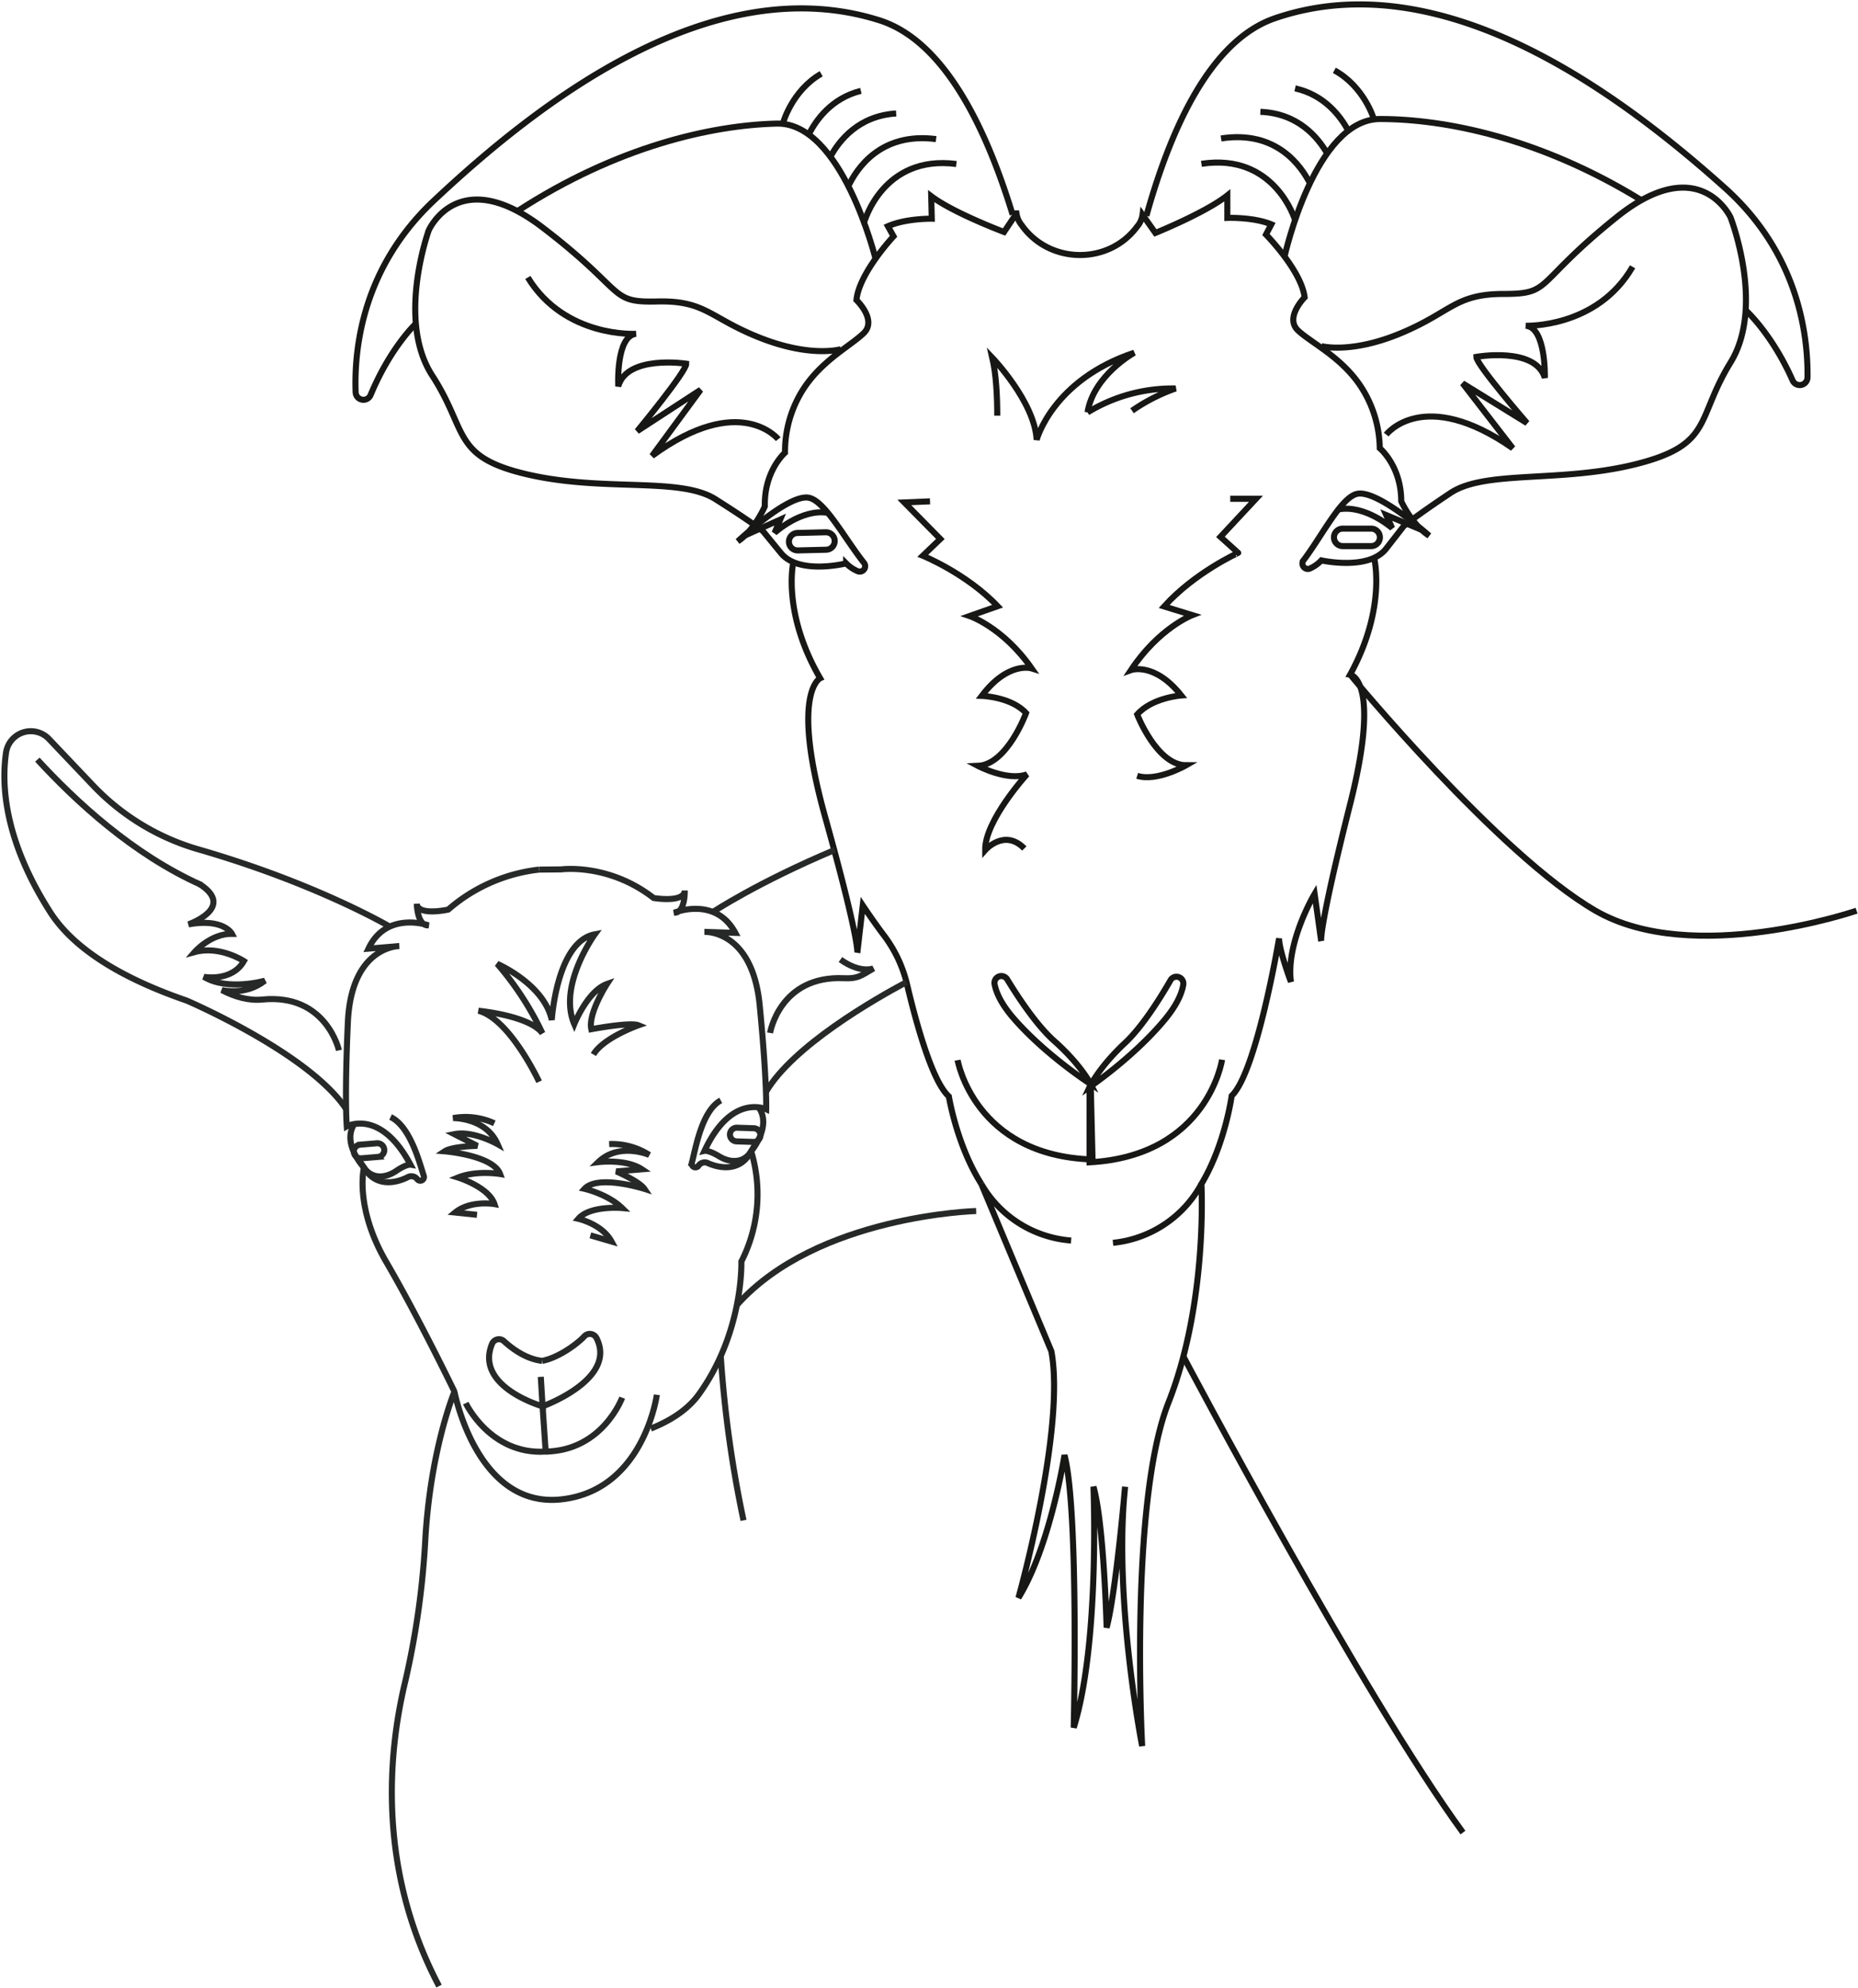 <svg id="Group_18" data-name="Group 18" xmlns="http://www.w3.org/2000/svg" xmlns:xlink="http://www.w3.org/1999/xlink" width="613.169" height="656.142" viewBox="0 0 613.169 656.142">
  <defs>
    <clipPath id="clip-path">
      <rect id="Rectangle_27" data-name="Rectangle 27" width="613.169" height="656.142" fill="none" stroke="#707070" stroke-width="2"/>
    </clipPath>
  </defs>
  <g id="Group_17" data-name="Group 17" clip-path="url(#clip-path)">
    <path id="Path_422" data-name="Path 422" d="M25.573,85.641s12.208-16.063,41.762,4.5L50.778,68.726,72.042,81.845S55.3,62.562,55.3,59.988c0,0,19.452-3.479,22.619,6.926,0,0,.454-16.738-6.333-17.191,0,0,23.524.9,35.287-19.452" transform="translate(431.903 57.783)" fill="none" stroke="#171716" stroke-width="2"/>
    <path id="Path_423" data-name="Path 423" d="M76.99,64.718l-11.7-4.907,1.955,4.311s-9-7.886-17.741-6.161" transform="translate(392.188 110.168)" fill="none" stroke="#171716" stroke-width="2"/>
    <path id="Path_424" data-name="Path 424" d="M57.109,65.742H66.5a2.883,2.883,0,0,0,0-5.765H57.109a2.883,2.883,0,1,0,0,5.765Z" transform="translate(386.056 114.487)" fill="none" stroke="#171716" stroke-width="2"/>
    <path id="Path_425" data-name="Path 425" d="M184.282,63.291s4.267,16.371-7.9,38.528c0,0,10.425,1.489,0,42.757s-9.556,45.18-9.556,45.18l-2.173-15.565s-9.559,16-7.819,29.03c0,0-3.91-10.425-3.91-14.335,0,0-7.386,44.122-15.638,51.941,0,0-2.173,16.074-9.992,29.106,0,0,2.17,39.1-10.862,72.111s-8.689,113.381-8.689,113.381-9.535-48.22-5.634-85.579c0,0-3.051,35.188-6.094,46.481,0,0-.867-34.316-4.343-46.481,0,0,2.173,51.693-6.516,79.5,0,0,1.737-71.677-3.043-89.922,0,0-4.776,30.307-15.2,47.083,0,0,15.638-55.771,10.859-81.4L54.652,269.89a37.467,37.467,0,0,0,29.653,18.7" transform="translate(269.188 120.813)" fill="none" stroke="#171716" stroke-width="2"/>
    <path id="Path_426" data-name="Path 426" d="M107.455,113.428a2.27,2.27,0,0,0-4.212-1.472c-3.386,5.885-9.279,15.344-14.989,20.682-8.718,8.142-11.717,14.57-11.717,14.57s14.57-9.858,24.856-22.285C105.381,120.1,106.983,116.291,107.455,113.428Z" transform="translate(283.048 211.526)" fill="none" stroke="#171716" stroke-width="2"/>
    <path id="Path_427" data-name="Path 427" d="M115.863,120.231s-4.715,31.715-43.714,33.859V129.231" transform="translate(287.435 229.504)" fill="none" stroke="#171716" stroke-width="2"/>
    <path id="Path_428" data-name="Path 428" d="M103.678,134.33a37.465,37.465,0,0,1-29.187,19.417" transform="translate(292.807 256.417)" fill="none" stroke="#171716" stroke-width="2"/>
    <path id="Path_429" data-name="Path 429" d="M101.061,56.591h8.485L97.829,69.154l5.858,5.28S89.344,80.9,79.244,92.126l9.294,2.851S77.563,99.162,68.3,113.119c0,0,7.708-2.79,16.6,8.375,0,0-9.7.7-14.544,6.283,0,0,6.463,16.749,16.159,16.749,0,0-9.7,5.582-16.159,3.488" transform="translate(304.937 108.024)" fill="none" stroke="#171716" stroke-width="2"/>
    <path id="Path_430" data-name="Path 430" d="M77.418,51.98a53.886,53.886,0,0,1,29.065-7.895A59.756,59.756,0,0,0,92.1,51.433" transform="translate(281.488 84.123)" fill="none" stroke="#171716" stroke-width="2"/>
    <path id="Path_431" data-name="Path 431" d="M83.75,60.8c0-6.682-.39-13.747-1.644-19.149,0,0,14,14.579,14.649,27.113,0,0,5.207-19.763,32.218-28.751,0,0-13.48,7.438-15.429,19.7" transform="translate(245.361 76.389)" fill="none" stroke="#171716" stroke-width="2"/>
    <path id="Path_432" data-name="Path 432" d="M24.578,58.876S34.579,13.5,56.093,13.5s52.866,6.257,86.242,26.791" transform="translate(399.341 25.777)" fill="none" stroke="#171716" stroke-width="2"/>
    <path id="Path_433" data-name="Path 433" d="M203.483,101.414s8.622,7.668,15.513,23.207a2.57,2.57,0,0,0,4.91-1.015c.18-14.783-3.4-41.184-27.364-62.636C161.189,29.318,102.959-13.66,48.194,5.055,27.774,12.034,14.431,39.083,5.725,70.263" transform="translate(372.604 0.954)" fill="none" stroke="#171716" stroke-width="2"/>
    <path id="Path_434" data-name="Path 434" d="M94.774,37.446S88.142,15.108,63.865,18.867" transform="translate(332.621 35.2)" fill="none" stroke="#171716" stroke-width="2"/>
    <path id="Path_435" data-name="Path 435" d="M91.615,31.135c-3-6.106-11.286-17.968-29.493-15.146" transform="translate(340.851 29.704)" fill="none" stroke="#171716" stroke-width="2"/>
    <path id="Path_436" data-name="Path 436" d="M82.3,26.506c-3.112-5.463-9.73-13.357-22.09-13.817" transform="translate(355.731 24.221)" fill="none" stroke="#171716" stroke-width="2"/>
    <path id="Path_437" data-name="Path 437" d="M75.386,24.015c-2.51-4.709-7.807-11.822-17.558-13.989" transform="translate(369.57 19.138)" fill="none" stroke="#171716" stroke-width="2"/>
    <path id="Path_438" data-name="Path 438" d="M67.93,23.913S64.8,13.354,54.948,7.978" transform="translate(385.403 15.229)" fill="none" stroke="#171716" stroke-width="2"/>
    <path id="Path_439" data-name="Path 439" d="M167.285,154.453s-54.079,18.591-86.186,0S.162,76.536.162,76.536" transform="translate(445.414 146.096)" fill="none" stroke="#171716" stroke-width="2"/>
    <path id="Path_440" data-name="Path 440" d="M44.819,153.9s58.96,111.54,92.26,157.119" transform="translate(345.718 293.771)" fill="none" stroke="#171716" stroke-width="2"/>
    <path id="Path_441" data-name="Path 441" d="M205.136,84.851s-12.592-15.76-41.637,5.518l16.025-21.814L158.591,82.192s16.263-19.687,16.2-22.259c0,0-19.533-3-22.445,7.476,0,0-.864-16.723,5.911-17.34,0,0-23.495,1.478-35.753-18.588" transform="translate(51.687 60.095)" fill="none" stroke="#171716" stroke-width="2"/>
    <path id="Path_442" data-name="Path 442" d="M153.187,74.6s-9.614,2.926-26.459-3.659-18.061-12.473-34.2-12.078-9.759-2.99-37.725-24.37-37.646.922-37.646.922S6.412,64.977,18.329,83.323s6.341,26.837,31.549,32.649,50.146.7,61.895,8.127,15.682,10.542,15.682,10.542l5.963,7.281c5.963,7.281,21.5,3.371,21.5,3.371a11.778,11.778,0,0,0,3.741,2.557,1.782,1.782,0,0,0,2.147-2.717c-6.411-8.066-12.918-20.522-18.262-21.511-6.763-1.251-23.393,14.4-23.393,14.4,5.579-3.683,8.933-11.56,8.933-11.56-.288-11.691,6.655-17.7,6.655-17.7a38.277,38.277,0,0,1,5.53-20.164c6.135-10.073,15.941-14.92,20.441-19.283s-2.394-10.929-2.394-10.929c.846-8.881,12.243-21.031,12.243-21.031L168.7,34.026c5.96-2.627,14.472-2.481,14.472-2.481l-.183-7.438c7.223,5.495,24.036,11.816,24.036,11.816l4.1-6.123a7.728,7.728,0,0,0,1.661,3.784c9.09,13,28.734,13.323,38.155.561a7.421,7.421,0,0,0,1.777-3.924l4.25,6.024s16.653-6.734,23.739-12.4v7.438s8.5-.352,14.527,2.126l-1.772,3.366S305.157,48.646,306.222,57.5c0,0-6.731,6.731-2.126,10.984s14.527,8.857,20.9,18.777a38.268,38.268,0,0,1,6.024,20.022s7.086,5.844,7.086,17.535c0,0,3.543,7.8,9.212,11.339,0,0-17.008-15.237-23.739-13.817-5.317,1.117-11.516,13.73-17.729,21.947a1.782,1.782,0,0,0,2.211,2.665,11.734,11.734,0,0,0,3.68-2.647s15.623,3.528,21.406-3.895l5.783-7.426s3.854-3.211,15.42-10.923,36.623-3.211,61.679-9.637,19.274-14.777,30.741-33.408,0-47.926,0-47.926-10.222-22.058-37.658,0-20.982,25.284-37.12,25.284-17.215,5.917-33.891,12.91-26.36,4.305-26.36,4.305" transform="translate(124.327 40.635)" fill="none" stroke="#171716" stroke-width="2"/>
    <path id="Path_443" data-name="Path 443" d="M116.871,65.738l11.58-5.2L126.6,64.9s8.808-8.1,17.584-6.591" transform="translate(129.023 110.949)" fill="none" stroke="#171716" stroke-width="2"/>
    <path id="Path_444" data-name="Path 444" d="M128.424,66.152l-9.384.23a2.882,2.882,0,0,1-.143-5.762l9.387-.23a2.882,2.882,0,0,1,.14,5.762Z" transform="translate(144.255 115.273)" fill="none" stroke="#171716" stroke-width="2"/>
    <path id="Path_445" data-name="Path 445" d="M100.017,63.777S96.152,80.25,108.855,102.1c0,0-9.817,4.648,1.614,45.649s10.658,44.933,10.658,44.933l1.789-15.615s3.686,5.538,6.987,9.876a43.743,43.743,0,0,1,7.7,16.485c3.011,12.741,8.255,31.747,13.733,36.687,0,0,2.566,16.016,10.7,28.853" transform="translate(161.806 121.741)" fill="none" stroke="#171716" stroke-width="2"/>
    <path id="Path_446" data-name="Path 446" d="M87.1,113.407a2.272,2.272,0,0,1,4.177-1.577c3.526,5.8,9.649,15.114,15.49,20.31,8.913,7.93,12.069,14.282,12.069,14.282s-14.809-9.5-25.394-21.674C89.332,120.03,87.636,116.257,87.1,113.407Z" transform="translate(241.12 211.379)" fill="none" stroke="#171716" stroke-width="2"/>
    <path id="Path_447" data-name="Path 447" d="M86.843,120.278s5.489,31.59,44.529,32.78l-.605-24.85" transform="translate(229.184 229.593)" fill="none" stroke="#171716" stroke-width="2"/>
    <path id="Path_448" data-name="Path 448" d="M102.231,56.881l-8.482.358L105.64,69.3l-5.783,5.53s14.431,5.858,24.685,16.653l-9.247,3.24s11.03,3.723,20.484,17.284c0,0-7.749-2.464-16.476,9.073,0,0,9.7.288,14.629,5.666,0,0-6.225,17.017-15.917,17.427,0,0,9.771,5.172,16.205,2.8,0,0-13.931,15.248-13.791,25.016,0,0,6.362-7.249,12.924-.547" transform="translate(204.688 108.578)" fill="none" stroke="#171716" stroke-width="2"/>
    <path id="Path_449" data-name="Path 449" d="M229.64,58.612S218.534,13.5,197.026,14.025s-52.7,7.546-85.561,28.891" transform="translate(59.294 26.763)" fill="none" stroke="#171716" stroke-width="2"/>
    <path id="Path_450" data-name="Path 450" d="M115.843,104.978s-8.433,7.88-14.943,23.582a2.571,2.571,0,0,1-4.933-.9c-.541-14.774,2.394-41.253,25.825-63.285,34.572-32.506,91.734-76.9,146.938-59.524C289.316,11.33,303.316,38.048,312.781,69" transform="translate(21.4 1.821)" fill="none" stroke="#171716" stroke-width="2"/>
    <path id="Path_451" data-name="Path 451" d="M102.293,38.134s6.082-22.494,30.447-19.326" transform="translate(182.874 35.317)" fill="none" stroke="#171716" stroke-width="2"/>
    <path id="Path_452" data-name="Path 452" d="M104.593,31.846c2.854-6.178,10.844-18.239,29.115-15.862" transform="translate(175.216 29.927)" fill="none" stroke="#171716" stroke-width="2"/>
    <path id="Path_453" data-name="Path 453" d="M109.123,27.229c2.979-5.536,9.4-13.59,21.747-14.355" transform="translate(164.877 24.575)" fill="none" stroke="#171716" stroke-width="2"/>
    <path id="Path_454" data-name="Path 454" d="M113.126,24.721c2.394-4.768,7.514-12.008,17.212-14.413" transform="translate(153.764 19.676)" fill="none" stroke="#171716" stroke-width="2"/>
    <path id="Path_455" data-name="Path 455" d="M117.628,24.618s2.874-10.632,12.59-16.249" transform="translate(140.789 15.975)" fill="none" stroke="#171716" stroke-width="2"/>
    <path id="Path_456" data-name="Path 456" d="M293.924,147.607s-24.135-14.312-63.442-25.65a77.728,77.728,0,0,1-34.813-21.168L181.188,85.54a8.261,8.261,0,0,0-14.169,4.5c-1.655,11.5-.189,29.49,14.55,52.581,8.351,13.09,25.467,22.5,45.058,29.243,0,0,40.389,17.3,52.621,35.788" transform="translate(-165.027 158.353)" fill="none" stroke="#262928" stroke-width="2"/>
    <path id="Path_457" data-name="Path 457" d="M242.116,127.584c-22.765-10.146-41.669-27.817-54.189-41.4" transform="translate(-175.599 164.515)" fill="none" stroke="#262928" stroke-width="2"/>
    <path id="Path_458" data-name="Path 458" d="M213.38,98.66a55.029,55.029,0,0,0-30.014,13.2s-10.033,2.234-10.382-1.917c0,0,.157,7.418,3.848,7.109,0,0-13.878-4.875-19.792,7.7l10.146-.849s-15.8-.07-16.941,25.106-.367,34.4-.367,34.4,11.106-6.039,21.031,12.636c0,0-1.341-.224-4.788,2.112s-7.964,2.717-10.565-1.164c0,0-3.235,13.017,7.4,31.241s22.465,42.722,22.465,42.722" transform="translate(-35.442 188.328)" fill="none" stroke="#262928" stroke-width="2"/>
    <path id="Path_459" data-name="Path 459" d="M166.766,159.08c-5.349-.582-9.995-4.087-12.607-6.487a2.463,2.463,0,0,0-3.936.852c-5.9,14.2,16.662,20.644,16.662,20.644l-.585-9.736" transform="translate(12.172 290.039)" fill="none" stroke="#262928" stroke-width="2"/>
    <path id="Path_460" data-name="Path 460" d="M148.886,159.192s8.06,17.133,26.372,16l-1.021-14.934" transform="translate(4.824 303.875)" fill="none" stroke="#262928" stroke-width="2"/>
    <path id="Path_461" data-name="Path 461" d="M176.133,100.333c11.92,7.732-3.793,13.206-3.793,13.206,11.656-2.112,14.37,3.121,14.37,3.121-7.063-.09-12.363,6.042-12.363,6.042,8.334-2.289,16.3,2.958,16.3,2.958-3.971,6.932-13.221,5.2-13.221,5.2,7.912,4.8,20.135,1.271,20.135,1.271-6.4,5.088-14.216,3.1-14.216,3.1,4.366,2.283,8.9,3.558,13.369,3.118,21.133-2.077,25.29,16.772,25.29,16.772" transform="translate(-110.152 191.521)" fill="none" stroke="#262928" stroke-width="2"/>
    <path id="Path_462" data-name="Path 462" d="M175.963,126.734c6.44,3.051,9.492,14.864,10.923,19.321.017.047.032.09.044.134a1.22,1.22,0,0,1-2.126,1.1,2.464,2.464,0,0,0-3.261-.663c-3.956,1.981-10.58,3.307-14.361-3.223,0,0-7.391-7.895-3.208-14.352" transform="translate(-47.066 241.917)" fill="none" stroke="#262928" stroke-width="2"/>
    <path id="Path_463" data-name="Path 463" d="M169.644,134.678l5.521-.462a2.256,2.256,0,1,0-.375-4.5l-5.524.462a2.256,2.256,0,0,0,.378,4.5Z" transform="translate(-50.422 247.598)" fill="none" stroke="#262928" stroke-width="2"/>
    <path id="Path_464" data-name="Path 464" d="M154.336,111.426c-10.542,5.623-37.414,21.014-46.388,36.23" transform="translate(144.829 212.696)" fill="none" stroke="#262928" stroke-width="2"/>
    <path id="Path_465" data-name="Path 465" d="M116.062,117.1s14.882-9.9,40.549-20.688" transform="translate(118.95 184.044)" fill="none" stroke="#262928" stroke-width="2"/>
    <path id="Path_466" data-name="Path 466" d="M160.689,283.292c6.513-2.595,12.217-6.234,15.879-11.321,14.824-20.595,14.018-43.816,14.018-43.816a48.835,48.835,0,0,0,3.229-36.39c-2.4,4.008-6.929,3.866-10.492,1.71s-4.89-1.862-4.89-1.862c8.948-19.166,20.35-13.709,20.35-13.709s.294-9.253-2.15-34.336-18.215-24.2-18.215-24.2l10.178.323c-6.557-12.249-20.164-6.661-20.164-6.661,3.7.119,3.473-7.3,3.473-7.3-.134,4.163-10.265,2.452-10.265,2.452C146.727,96.6,131.164,98.74,131.164,98.74l-7.3.067" transform="translate(54.074 188.181)" fill="none" stroke="#262928" stroke-width="2"/>
    <path id="Path_467" data-name="Path 467" d="M142.7,160.229c5.291-1.015,11.487-5.492,13.893-8.1a2.464,2.464,0,0,1,3.994.529c7.039,13.675-17.767,22.576-17.767,22.576" transform="translate(36.241 288.89)" fill="none" stroke="#262928" stroke-width="2"/>
    <path id="Path_468" data-name="Path 468" d="M165.451,158.574s-6.4,17.459-25.243,17.793" transform="translate(39.874 302.695)" fill="none" stroke="#262928" stroke-width="2"/>
    <path id="Path_469" data-name="Path 469" d="M134.909,108.866c6.655,4.75,10.937,2.912,10.937,2.912-4.241,2.507-5.283,3.459-9.771,3.252-21.214-.98-24.391,18.058-24.391,18.058" transform="translate(142.447 207.81)" fill="none" stroke="#262928" stroke-width="2"/>
    <path id="Path_470" data-name="Path 470" d="M133.8,124.849c-6.272,3.38-8.311,15.923-9.512,20.449l-.035.134a1.221,1.221,0,0,0,2.182.992,2.459,2.459,0,0,1,3.22-.832c4.058,1.774,10.74,2.755,14.175-3.962,0,0,6.973-8.267,2.464-14.5" transform="translate(104.065 238.319)" fill="none" stroke="#262928" stroke-width="2"/>
    <path id="Path_471" data-name="Path 471" d="M132.246,132.635l-5.538-.177a2.257,2.257,0,1,1,.143-4.512l5.538.177a2.257,2.257,0,0,1-.143,4.512Z" transform="translate(116.38 244.228)" fill="none" stroke="#262928" stroke-width="2"/>
    <path id="Path_472" data-name="Path 472" d="M223.727,158.805s-4.267,31.733-31.768,34.543c-26.514,2.714-34.322-32.146-34.979-35.334a.07.07,0,0,0-.134-.02c-.864,2.153-7.79,20.112-9.495,47.955A272.224,272.224,0,0,1,140.7,253.41c-5.533,22.861-9.468,61.549,11.144,100.548" transform="translate(-6.957 301.504)" fill="none" stroke="#262928" stroke-width="2"/>
    <path id="Path_473" data-name="Path 473" d="M170.439,128.8a22.713,22.713,0,0,0-13.619-1.713s10.838-.23,14.7,8.6c0,0-8.011-4.561-14.256-3.3l7.569,3.86s-8.241.131-10.772,1.8c0,0,16,1.306,18.285,7.49,0,0-7.738-1.309-13.881,1.164,0,0,10.164,3.142,12.025,8.764,0,0-7.9-1.379-12.991,2.787l7.234.753" transform="translate(-7.31 241.916)" fill="none" stroke="#262928" stroke-width="2"/>
    <path id="Path_474" data-name="Path 474" d="M147.3,129.819a22.729,22.729,0,0,1,13.253,3.587s-9.942-4.328-16.868,2.379c0,0,9.143-1.178,14.442,2.359l-8.465.7s7.572,3.246,9.279,5.757c0,0-15.3-4.869-19.76-.015,0,0,7.656,1.728,12.4,6.347,0,0-10.6-.951-14.454,3.543,0,0,7.834,1.725,10.961,7.511l-6.981-2.048" transform="translate(53.726 247.756)" fill="none" stroke="#262928" stroke-width="2"/>
    <path id="Path_475" data-name="Path 475" d="M158.376,154.652s-9.663-20.763-20.013-23.419c0,0,16.9,1.591,21.115,7.441a100.611,100.611,0,0,0-14.928-22.928s15.42,6.635,18.009,18.524c0,0,1.626-25.892,14.2-28.265,0,0-12.255,16.877-6.775,29.624,0,0,4.378-10.931,10.789-13.229,0,0-6.3,9.7-5.166,14.922,0,0,12.816-2.432,15.554-1.3,0,0-11.612,4.093-14.855,9.649" transform="translate(19.536 202.346)" fill="none" stroke="#262928" stroke-width="2"/>
    <path id="Path_476" data-name="Path 476" d="M126.44,153.848a381.8,381.8,0,0,0,7.514,54.241" transform="translate(111.42 293.674)" fill="none" stroke="#262928" stroke-width="2"/>
    <path id="Path_477" data-name="Path 477" d="M179.02,137.4s-52.572,1.414-78.975,31.032" transform="translate(143.132 262.267)" fill="none" stroke="#262928" stroke-width="2"/>
  </g>
</svg>
